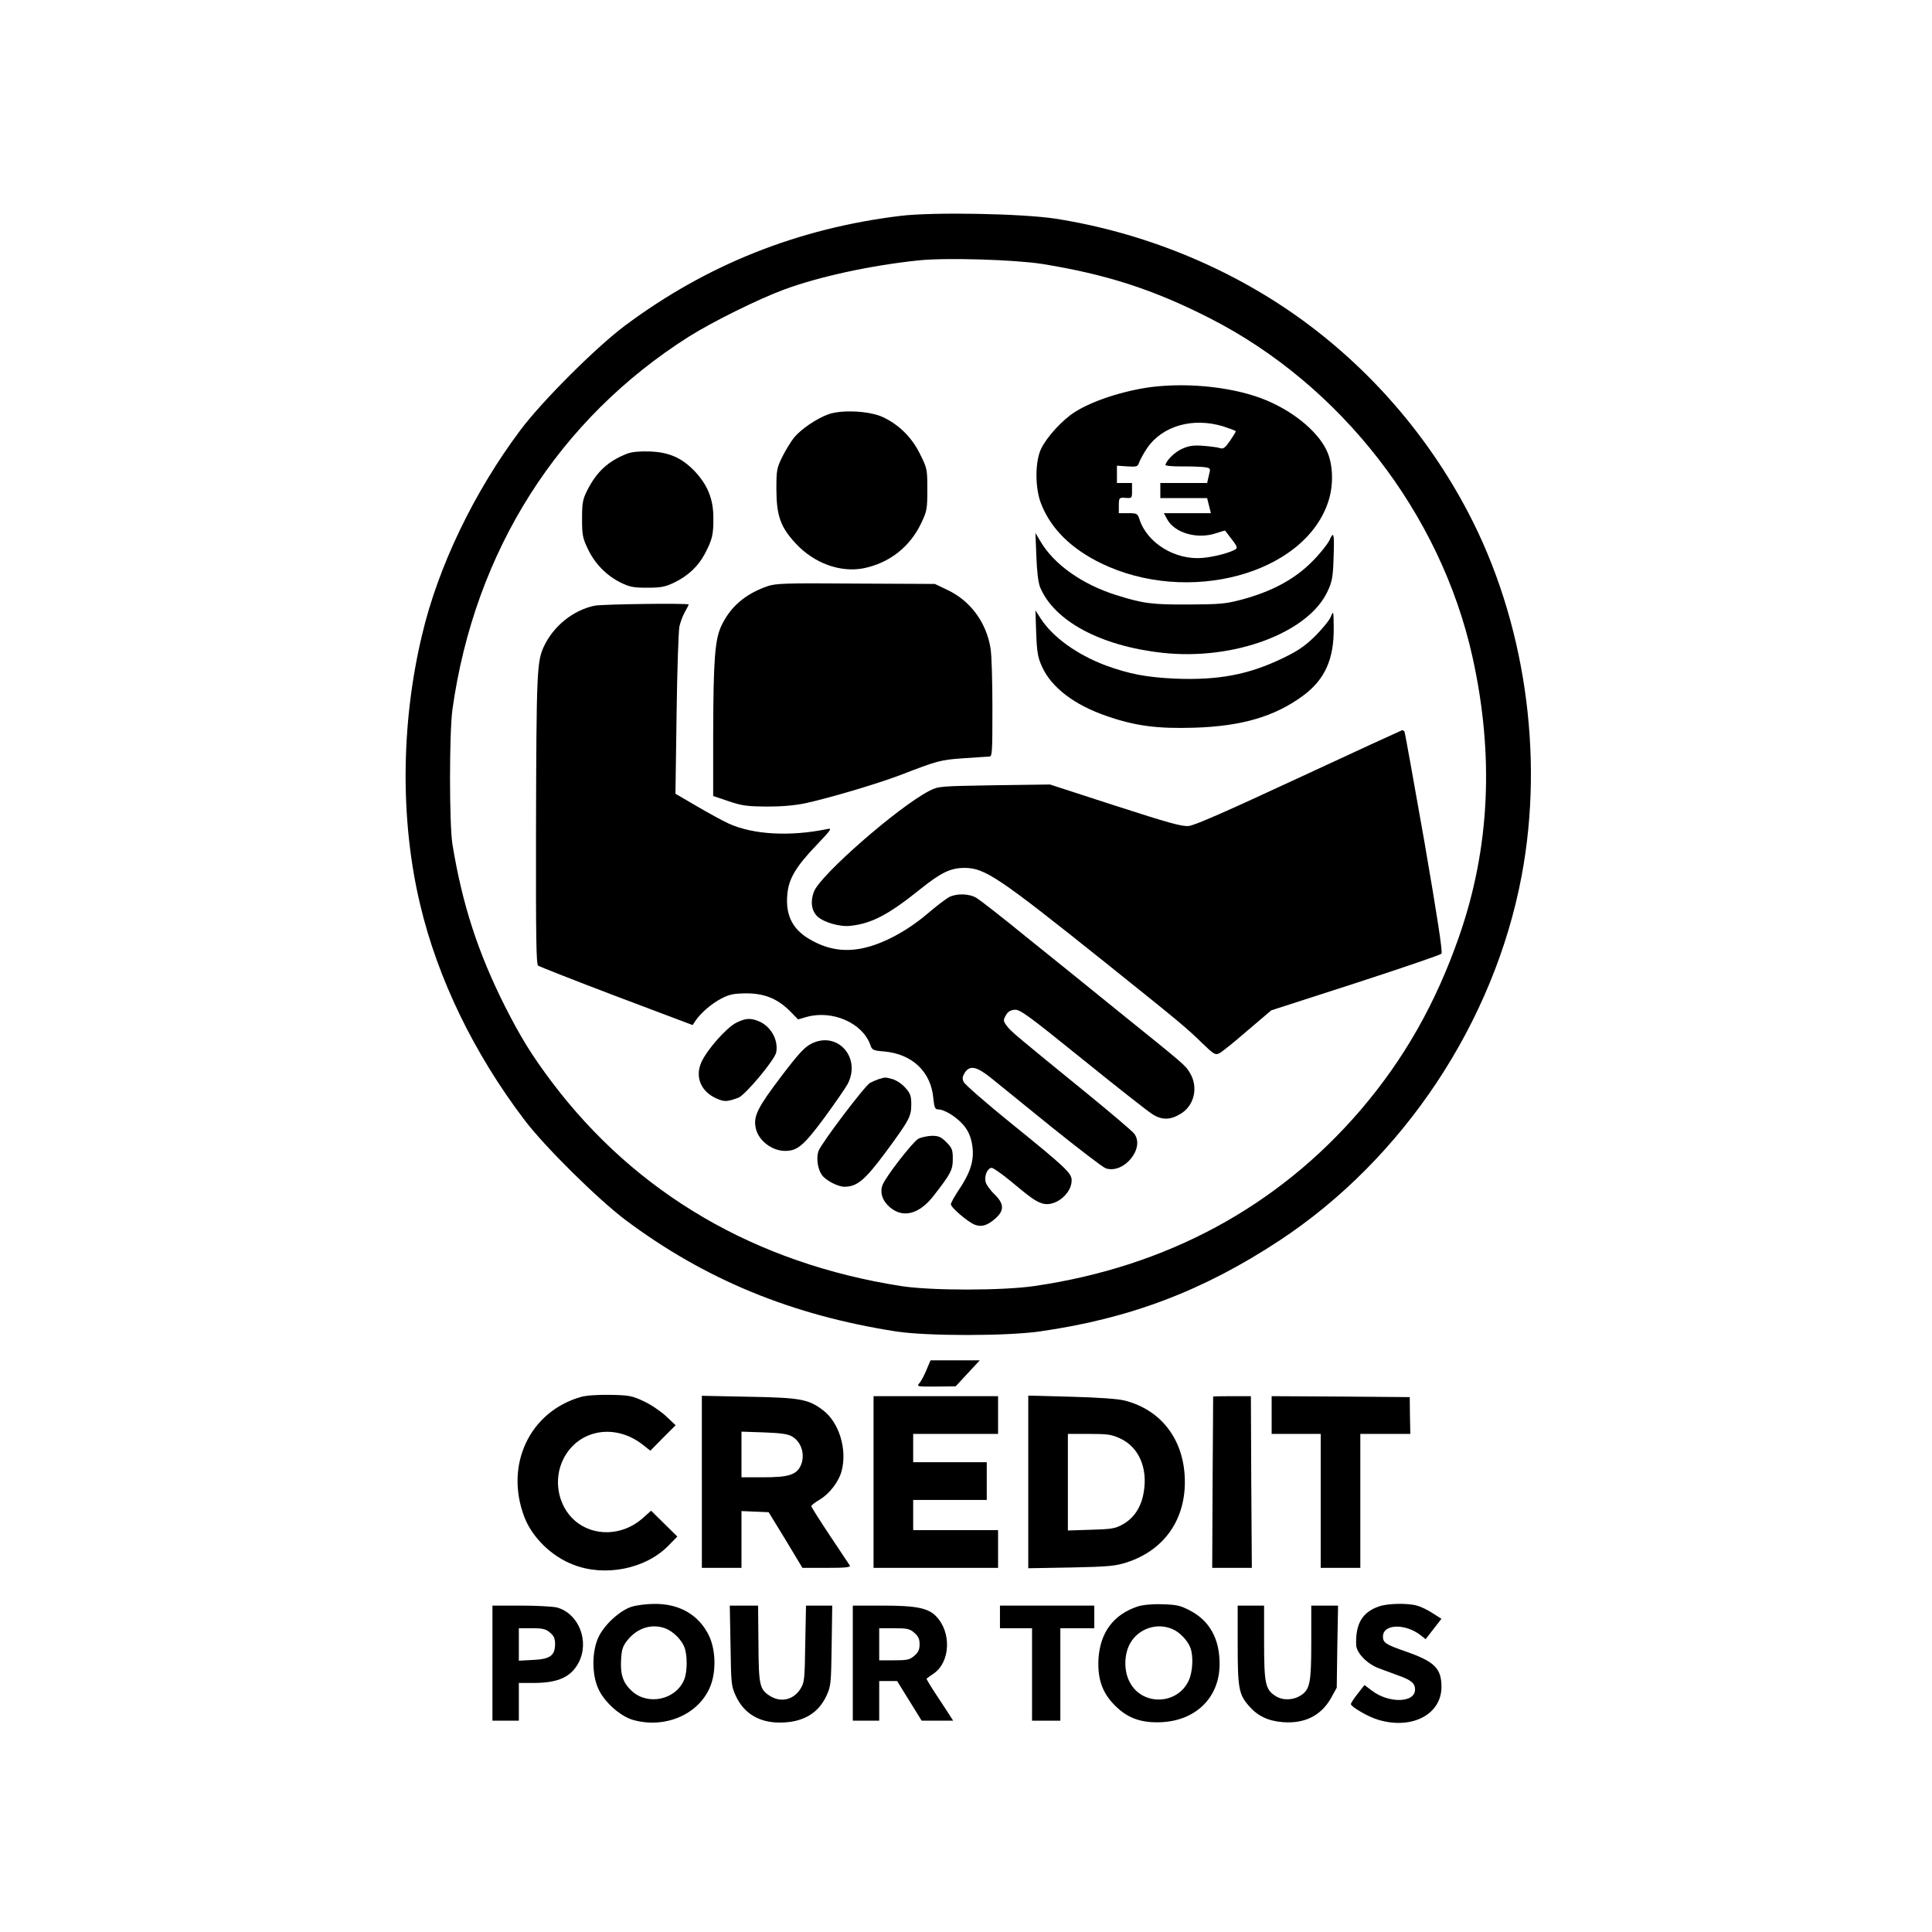<?xml version="1.0" standalone="no"?>
<!DOCTYPE svg PUBLIC "-//W3C//DTD SVG 20010904//EN"
 "http://www.w3.org/TR/2001/REC-SVG-20010904/DTD/svg10.dtd">
<svg version="1.0" xmlns="http://www.w3.org/2000/svg"
 width="1024pt" height="1024pt" viewBox="0 0 1024 1024"
 preserveAspectRatio="xMidYMid meet">

<g transform="translate(0,1024) scale(0.1,-0.1)"
fill="#000000" stroke="none">
<path d="M4774 9096 c-545 -66 -1029 -259 -1463 -583 -152 -114 -439 -400
-553 -553 -245 -327 -435 -721 -521 -1085 -113 -472 -116 -986 -10 -1430 93
-392 285 -788 552 -1140 107 -142 390 -421 536 -531 422 -316 882 -505 1435
-591 162 -25 583 -25 760 0 477 68 864 214 1270 481 658 433 1139 1157 1285
1934 121 644 16 1356 -284 1927 -216 412 -527 768 -901 1035 -375 267 -825
449 -1286 521 -177 27 -645 36 -820 15z m750 -255 c340 -55 589 -135 889 -288
694 -354 1222 -1034 1391 -1793 116 -521 93 -1014 -70 -1482 -124 -356 -292
-652 -524 -923 -440 -512 -1027 -829 -1726 -931 -168 -25 -545 -25 -704 -1
-774 120 -1409 490 -1855 1082 -107 142 -167 240 -251 406 -142 284 -224 537
-276 854 -17 109 -17 587 0 715 118 839 560 1537 1255 1977 123 77 364 197
502 248 186 69 463 129 715 155 143 15 507 4 654 -19z"/>
<path d="M6105 8189 c-148 -19 -315 -73 -410 -134 -63 -40 -146 -130 -176
-192 -34 -68 -34 -212 0 -295 51 -130 158 -236 316 -313 460 -224 1076 -59
1204 323 28 82 28 183 0 257 -39 103 -168 216 -324 282 -162 69 -406 97 -610
72z m379 -209 c36 -12 66 -23 66 -26 0 -3 -14 -26 -31 -51 -26 -37 -35 -44
-53 -38 -11 4 -51 9 -87 12 -52 4 -76 1 -112 -15 -39 -17 -82 -58 -90 -86 -1
-5 41 -9 93 -8 52 0 107 -2 121 -5 25 -5 26 -6 16 -44 l-9 -39 -124 0 -124 0
0 -40 0 -40 124 0 124 0 10 -40 10 -40 -124 0 -125 0 16 -30 c39 -75 161 -110
261 -76 26 9 48 15 48 13 1 -1 16 -22 35 -46 27 -34 31 -45 20 -52 -27 -18
-115 -41 -175 -46 -144 -13 -293 78 -334 203 -11 33 -14 34 -61 34 l-49 0 0
35 c0 48 1 49 38 46 31 -2 32 -2 32 38 l0 41 -40 0 -40 0 0 46 0 46 55 -4 c52
-3 55 -2 64 24 6 15 24 48 41 73 82 119 243 164 404 115z"/>
<path d="M4390 8044 c-61 -22 -144 -78 -181 -123 -16 -20 -44 -65 -62 -101
-30 -61 -32 -71 -32 -175 1 -140 22 -199 103 -286 96 -104 236 -155 359 -131
137 28 246 113 306 240 30 63 32 74 32 178 0 107 -1 112 -38 186 -43 89 -112
157 -197 197 -70 33 -218 41 -290 15z"/>
<path d="M3328 7837 c-103 -39 -166 -97 -216 -197 -24 -48 -27 -67 -27 -150 0
-86 3 -101 31 -160 37 -78 99 -141 174 -178 47 -23 68 -27 140 -27 71 0 94 4
141 26 75 36 130 87 166 156 38 73 45 100 44 189 0 96 -29 169 -92 239 -70 76
-139 108 -243 112 -52 2 -94 -2 -118 -10z"/>
<path d="M7046 7376 c-11 -22 -53 -75 -95 -116 -91 -91 -211 -155 -366 -197
-90 -24 -118 -26 -285 -27 -194 -1 -241 5 -384 50 -181 57 -330 163 -401 284
l-27 45 5 -125 c3 -82 10 -138 20 -163 75 -179 321 -311 648 -347 378 -42 775
106 876 327 23 49 28 76 31 168 5 140 2 154 -22 101z"/>
<path d="M4065 7132 c-116 -41 -195 -109 -242 -210 -34 -73 -42 -180 -43 -574
l0 -327 83 -28 c71 -24 98 -27 202 -28 79 0 149 6 205 18 124 27 378 102 499
148 203 78 213 81 336 90 66 4 128 9 138 9 16 0 17 19 17 258 0 141 -4 283
-10 316 -22 137 -107 252 -228 309 l-67 32 -420 2 c-379 3 -425 1 -470 -15z"/>
<path d="M3153 7030 c-114 -23 -220 -108 -271 -218 -36 -79 -39 -132 -41 -968
-1 -564 1 -713 11 -722 7 -5 194 -79 416 -163 l403 -152 16 24 c29 42 84 89
137 117 43 22 64 26 131 27 97 0 166 -28 233 -95 l42 -43 45 13 c136 38 295
-31 337 -146 10 -30 15 -32 75 -37 149 -14 248 -108 260 -249 5 -48 9 -58 25
-58 32 0 92 -36 130 -78 26 -29 39 -56 48 -95 18 -87 -1 -155 -71 -258 -21
-32 -39 -64 -39 -72 0 -17 89 -93 126 -108 37 -14 66 -5 109 32 49 43 48 79
-5 130 -22 21 -42 50 -46 64 -8 33 10 75 32 75 9 0 53 -31 98 -68 110 -92 136
-110 172 -121 66 -19 154 51 154 123 0 38 -31 68 -323 304 -131 106 -243 204
-249 217 -9 19 -7 29 6 50 26 40 62 33 137 -27 35 -28 180 -146 322 -261 142
-114 271 -213 287 -219 96 -33 211 107 151 184 -12 15 -124 110 -249 212 -377
307 -405 330 -426 359 -19 26 -19 30 -5 55 10 19 24 28 46 30 28 3 67 -25 358
-260 179 -145 345 -275 368 -290 51 -35 97 -36 152 -3 75 43 98 142 52 218
-25 42 -26 42 -377 325 -140 114 -360 291 -488 394 -127 104 -247 197 -265
208 -38 24 -106 26 -147 5 -15 -8 -68 -48 -117 -90 -105 -89 -231 -157 -337
-180 -95 -21 -182 -9 -269 38 -103 54 -145 131 -134 247 7 82 45 146 152 258
81 85 87 94 60 88 -198 -41 -393 -30 -523 29 -31 14 -107 56 -169 92 l-113 66
6 421 c3 231 10 441 15 466 6 25 19 60 30 78 10 18 19 35 19 38 0 8 -454 2
-497 -6z"/>
<path d="M5492 6884 c4 -103 9 -129 31 -178 51 -111 172 -203 345 -262 151
-52 267 -67 462 -61 254 8 428 60 577 170 116 86 164 194 162 362 -1 89 -1 90
-16 55 -8 -19 -46 -65 -83 -102 -54 -53 -91 -78 -172 -117 -180 -87 -341 -117
-568 -108 -154 7 -247 25 -372 71 -150 57 -277 148 -341 246 l-29 45 4 -121z"/>
<path d="M6885 6118 c-383 -178 -553 -253 -585 -256 -37 -3 -105 16 -390 108
l-345 112 -295 -4 c-293 -5 -295 -5 -345 -30 -163 -84 -577 -445 -611 -534
-20 -52 -13 -102 19 -132 34 -31 120 -56 176 -49 113 13 200 59 367 193 111
89 160 113 235 114 109 0 180 -48 749 -503 393 -315 427 -343 512 -426 60 -58
69 -64 90 -54 13 6 80 60 149 120 l127 108 446 144 c246 80 451 150 456 156 7
9 -22 197 -90 591 -56 317 -103 581 -106 586 -3 4 -8 8 -12 8 -4 -1 -250 -114
-547 -252z"/>
<path d="M3902 4819 c-51 -25 -155 -143 -184 -208 -36 -78 -3 -157 79 -193 43
-19 57 -18 117 4 37 15 192 200 200 240 13 67 -30 142 -97 167 -41 16 -67 14
-115 -10z"/>
<path d="M4300 4708 c-36 -18 -69 -54 -163 -178 -121 -160 -144 -206 -132
-266 12 -67 85 -124 156 -124 65 0 98 27 207 174 57 78 113 159 125 181 73
141 -56 283 -193 213z"/>
<path d="M4659 4521 c-14 -5 -35 -14 -47 -20 -28 -15 -260 -322 -274 -362 -12
-36 -5 -92 17 -125 19 -29 85 -64 121 -64 66 0 108 35 216 180 128 174 138
192 138 257 0 44 -5 58 -31 87 -17 20 -47 40 -67 46 -41 11 -38 11 -73 1z"/>
<path d="M4867 4204 c-29 -16 -172 -200 -189 -244 -16 -41 -1 -86 40 -120 70
-58 155 -35 231 63 91 117 101 136 101 195 0 48 -4 58 -34 88 -28 28 -41 34
-77 34 -24 -1 -57 -8 -72 -16z"/>
<path d="M4910 2978 c-12 -29 -29 -61 -38 -70 -14 -17 -9 -18 89 -17 l104 1
64 69 64 69 -130 0 -131 0 -22 -52z"/>
<path d="M3079 2836 c-272 -78 -405 -360 -300 -636 41 -108 144 -209 259 -253
168 -66 383 -23 504 100 l48 49 -69 68 -70 69 -46 -41 c-106 -93 -260 -98
-359 -11 -90 79 -115 219 -59 328 80 156 275 189 422 72 l38 -30 67 68 67 67
-51 48 c-28 26 -81 62 -118 79 -61 29 -77 32 -177 34 -68 1 -128 -3 -156 -11z"/>
<path d="M3720 2386 l0 -456 105 0 105 0 0 150 0 151 72 -3 72 -3 90 -147 89
-148 129 0 c101 0 128 3 122 13 -4 6 -52 78 -106 159 -54 81 -98 151 -98 155
0 5 20 20 45 35 52 31 101 95 116 152 30 113 -13 256 -98 321 -78 59 -118 67
-395 72 l-248 5 0 -456z m475 242 c55 -29 76 -105 46 -162 -24 -44 -67 -56
-195 -56 l-116 0 0 121 0 121 118 -4 c83 -3 126 -8 147 -20z"/>
<path d="M4630 2385 l0 -455 330 0 330 0 0 100 0 100 -225 0 -225 0 0 80 0 80
195 0 195 0 0 100 0 100 -195 0 -195 0 0 75 0 75 225 0 225 0 0 100 0 100
-330 0 -330 0 0 -455z"/>
<path d="M5450 2385 l0 -457 228 4 c198 4 235 8 294 27 194 63 308 220 308
426 0 218 -121 382 -320 432 -35 9 -139 16 -282 20 l-228 6 0 -458z m487 231
c99 -46 147 -156 125 -285 -13 -79 -51 -137 -112 -171 -40 -22 -59 -25 -167
-28 l-123 -4 0 256 0 256 113 0 c97 0 119 -3 164 -24z"/>
<path d="M6430 2838 c0 -2 -1 -207 -3 -456 l-2 -452 105 0 105 0 -3 455 -2
455 -100 0 c-55 0 -100 -1 -100 -2z"/>
<path d="M6740 2740 l0 -100 130 0 130 0 0 -355 0 -355 105 0 105 0 0 355 0
355 133 0 132 0 -2 97 -1 98 -366 3 -366 2 0 -100z"/>
<path d="M3348 1724 c-64 -20 -149 -99 -178 -166 -33 -74 -33 -192 0 -266 30
-70 114 -146 182 -167 167 -49 345 24 409 168 36 79 34 202 -4 279 -53 109
-157 169 -290 167 -40 0 -93 -7 -119 -15z m179 -115 c38 -14 83 -57 99 -96 18
-41 18 -134 0 -176 -44 -106 -190 -138 -276 -61 -48 44 -63 88 -58 170 3 52 9
70 34 101 52 65 129 89 201 62z"/>
<path d="M6032 1726 c-130 -42 -202 -139 -210 -281 -5 -105 21 -179 88 -245
66 -67 140 -93 246 -88 183 9 306 131 308 303 2 137 -52 235 -159 290 -50 26
-71 30 -144 32 -52 2 -103 -3 -129 -11z m181 -120 c39 -16 82 -61 96 -99 17
-43 13 -127 -8 -173 -59 -131 -247 -137 -313 -10 -32 59 -31 147 2 206 44 78
141 111 223 76z"/>
<path d="M7307 1725 c-88 -31 -123 -93 -119 -204 2 -43 59 -101 122 -124 25
-9 71 -26 103 -38 67 -24 87 -41 87 -74 0 -72 -142 -74 -231 -4 l-37 28 -36
-46 c-20 -25 -36 -50 -36 -55 0 -14 92 -68 144 -83 179 -54 336 28 336 174 0
98 -36 134 -187 187 -109 38 -123 47 -123 80 0 67 118 71 201 6 l25 -20 42 54
42 54 -47 30 c-26 17 -63 35 -83 40 -50 14 -158 12 -203 -5z"/>
<path d="M2610 1425 l0 -305 70 0 70 0 0 100 0 100 78 0 c131 0 200 32 240
110 57 113 -1 258 -116 290 -20 5 -106 10 -189 10 l-153 0 0 -305z m305 162
c21 -17 27 -32 27 -61 0 -61 -27 -80 -117 -84 l-75 -4 0 86 0 86 69 0 c58 0
74 -4 96 -23z"/>
<path d="M3872 1518 c3 -206 4 -215 29 -269 43 -91 123 -139 232 -139 120 0
202 47 246 139 25 54 26 63 29 269 l3 212 -69 0 -70 0 -4 -202 c-3 -191 -4
-205 -26 -240 -36 -57 -102 -73 -159 -38 -57 35 -62 56 -63 279 l-2 201 -75 0
-75 0 4 -212z"/>
<path d="M4520 1425 l0 -305 70 0 70 0 0 105 0 105 48 0 47 0 65 -105 65 -105
84 0 83 0 -18 28 c-9 15 -42 64 -72 110 -30 45 -53 84 -51 85 2 2 19 14 38 27
88 61 95 218 13 303 -42 44 -105 57 -284 57 l-158 0 0 -305z m326 161 c21 -18
28 -32 28 -61 0 -29 -7 -43 -28 -61 -24 -21 -37 -24 -107 -24 l-79 0 0 85 0
85 79 0 c70 0 83 -3 107 -24z"/>
<path d="M5300 1670 l0 -60 85 0 85 0 0 -245 0 -245 75 0 75 0 0 245 0 245 90
0 90 0 0 60 0 60 -250 0 -250 0 0 -60z"/>
<path d="M6560 1524 c0 -231 6 -264 58 -324 47 -55 103 -82 184 -88 116 -8
201 36 254 130 l29 53 3 218 4 217 -71 0 -71 0 0 -195 c0 -213 -7 -249 -54
-280 -41 -27 -96 -29 -134 -5 -55 34 -62 65 -62 285 l0 195 -70 0 -70 0 0
-206z"/>
</g>
</svg>
